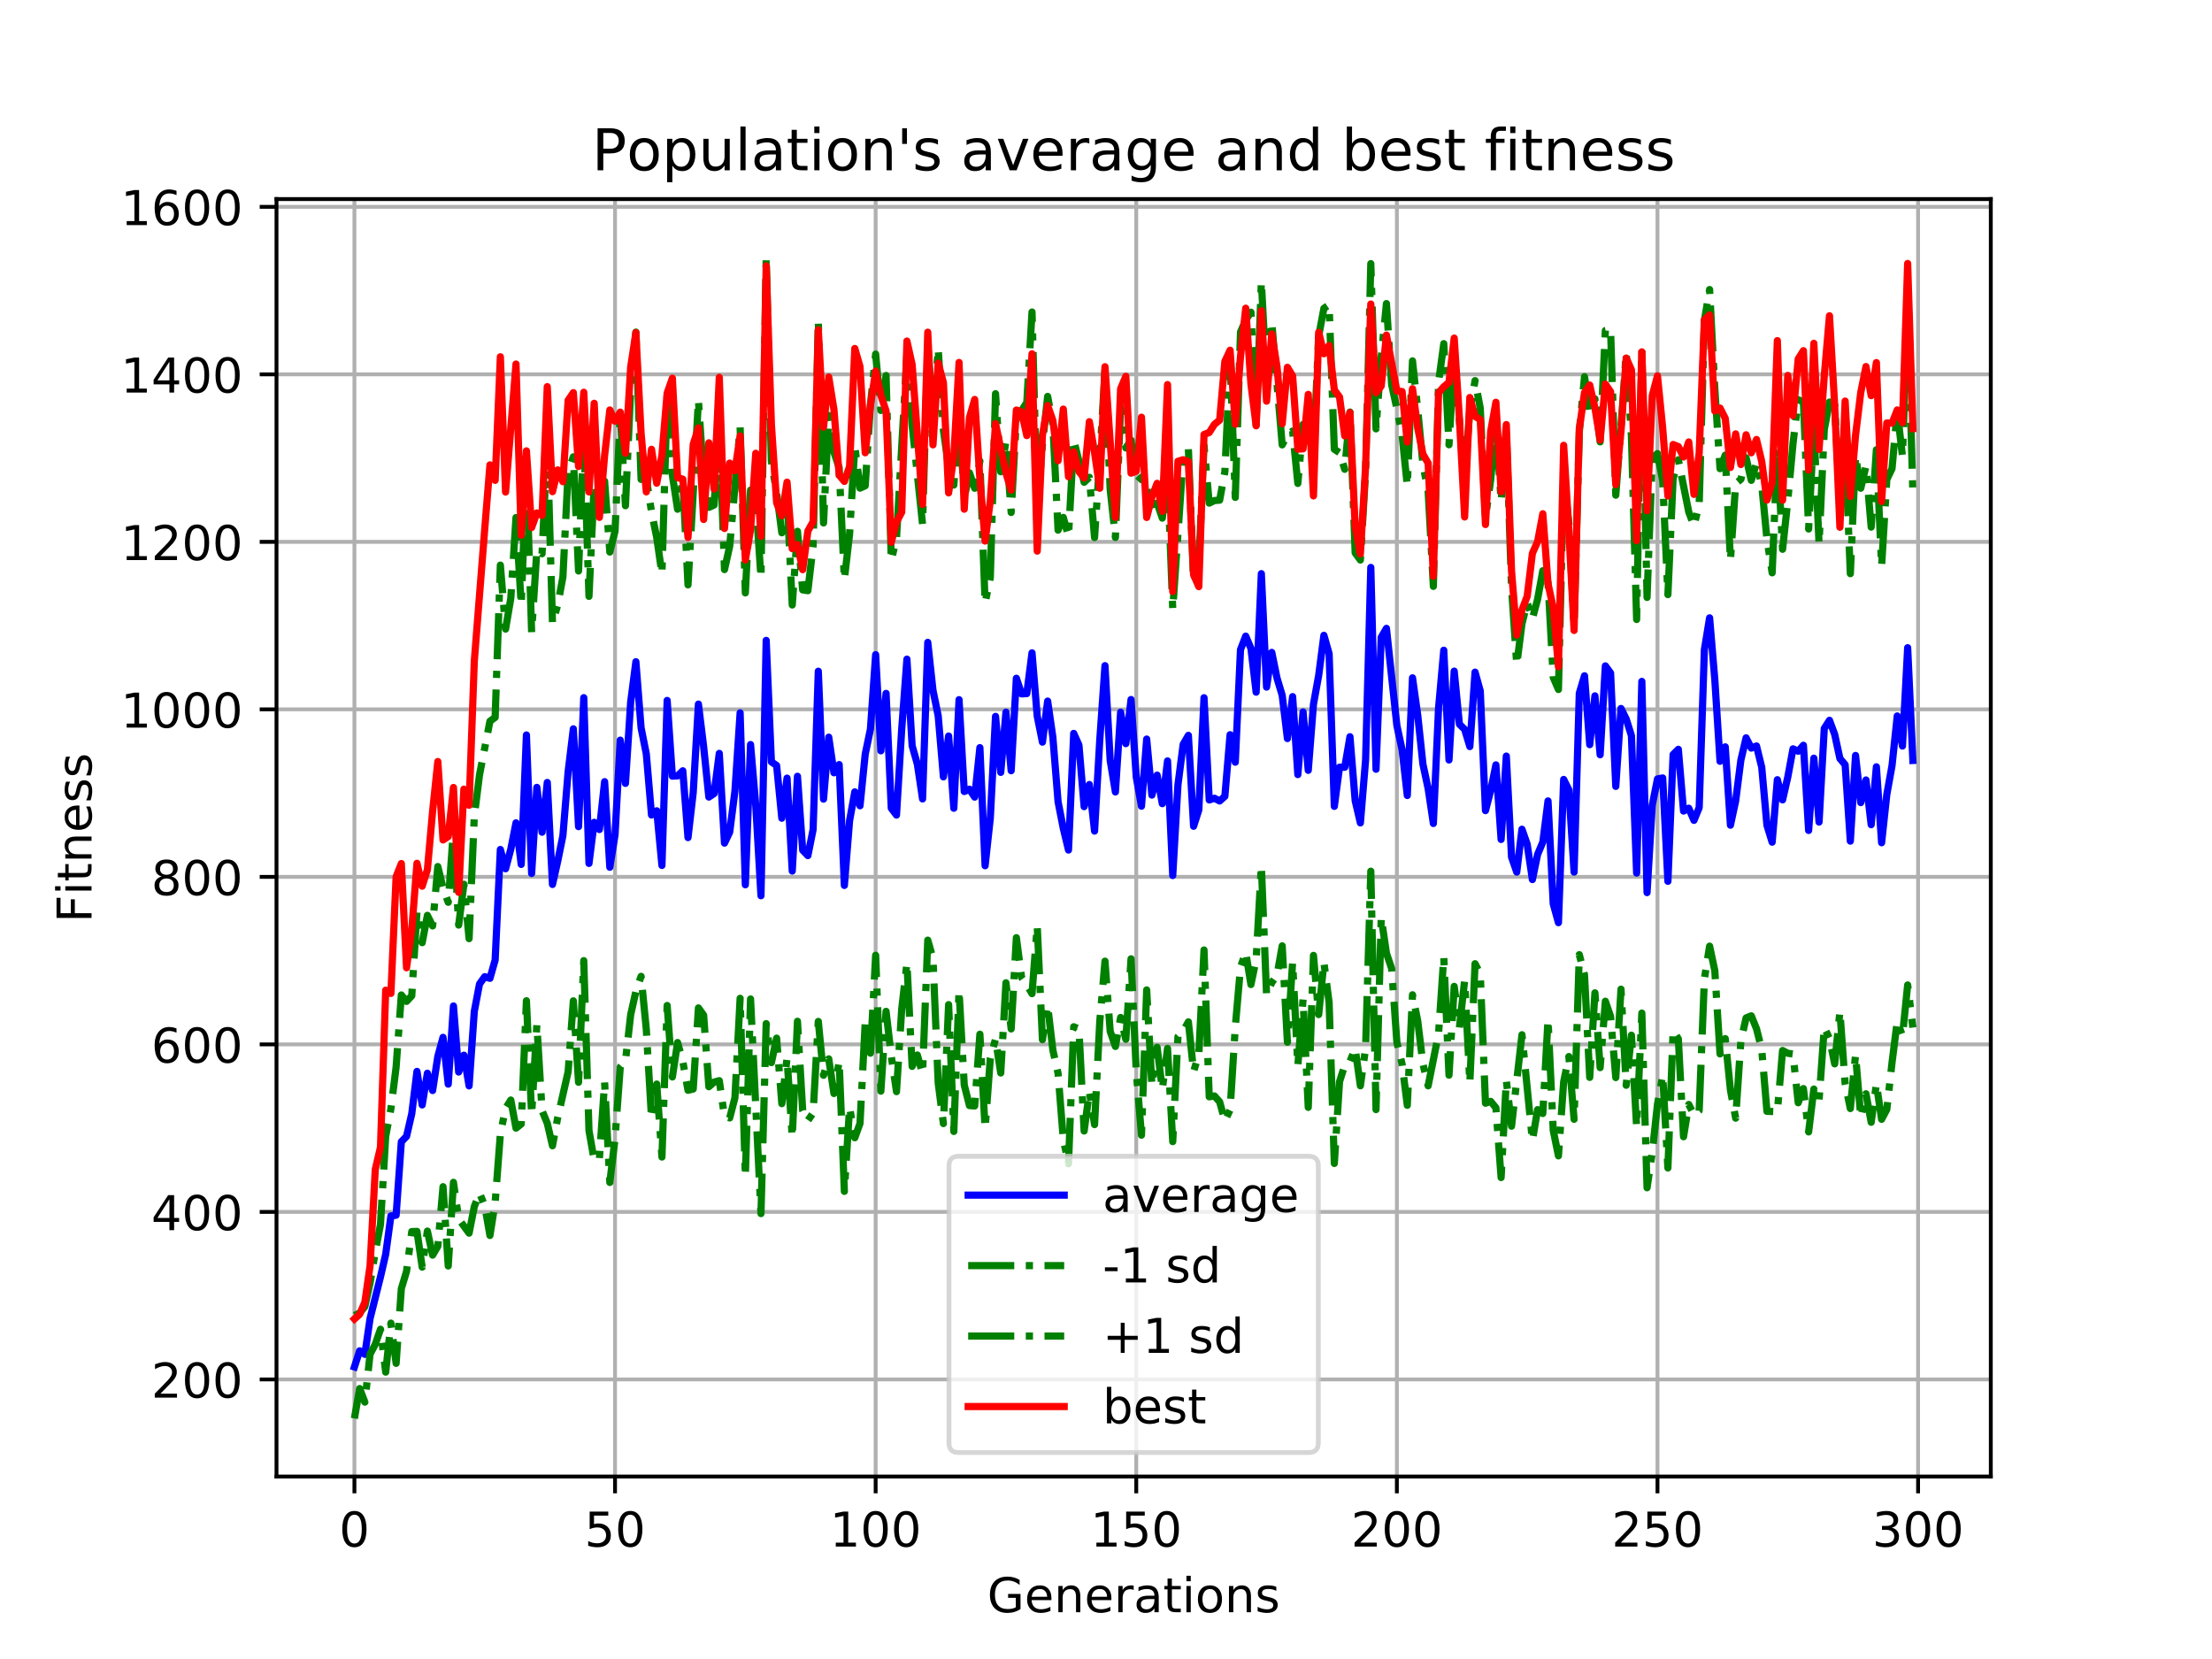 <?xml version="1.0" encoding="utf-8" standalone="no"?>
<!DOCTYPE svg PUBLIC "-//W3C//DTD SVG 1.1//EN"
  "http://www.w3.org/Graphics/SVG/1.1/DTD/svg11.dtd">
<!-- Created with matplotlib (https://matplotlib.org/) -->
<svg height="345.6pt" version="1.1" viewBox="0 0 460.8 345.6" width="460.8pt" xmlns="http://www.w3.org/2000/svg" xmlns:xlink="http://www.w3.org/1999/xlink">
 <defs>
  <style type="text/css">
*{stroke-linecap:butt;stroke-linejoin:round;}
  </style>
 </defs>
 <g id="figure_1">
  <g id="patch_1">
   <path d="M 0 345.6 
L 460.8 345.6 
L 460.8 0 
L 0 0 
z
" style="fill:#ffffff;"/>
  </g>
  <g id="axes_1">
   <g id="patch_2">
    <path d="M 57.6 307.584 
L 414.72 307.584 
L 414.72 41.472 
L 57.6 41.472 
z
" style="fill:#ffffff;"/>
   </g>
   <g id="matplotlib.axis_1">
    <g id="xtick_1">
     <g id="line2d_1">
      <path clip-path="url(#p99a47f95b0)" d="M 73.833 307.584 
L 73.833 41.472 
" style="fill:none;stroke:#b0b0b0;stroke-linecap:square;stroke-width:0.8;"/>
     </g>
     <g id="line2d_2">
      <defs>
       <path d="M 0 0 
L 0 3.5 
" id="m9022fe2668" style="stroke:#000000;stroke-width:0.8;"/>
      </defs>
      <g>
       <use style="stroke:#000000;stroke-width:0.8;" x="73.833" xlink:href="#m9022fe2668" y="307.584"/>
      </g>
     </g>
     <g id="text_1">
      <!-- 0 -->
      <defs>
       <path d="M 31.781 66.406 
Q 24.172 66.406 20.328 58.906 
Q 16.5 51.422 16.5 36.375 
Q 16.5 21.391 20.328 13.891 
Q 24.172 6.391 31.781 6.391 
Q 39.453 6.391 43.281 13.891 
Q 47.125 21.391 47.125 36.375 
Q 47.125 51.422 43.281 58.906 
Q 39.453 66.406 31.781 66.406 
z
M 31.781 74.219 
Q 44.047 74.219 50.516 64.516 
Q 56.984 54.828 56.984 36.375 
Q 56.984 17.969 50.516 8.266 
Q 44.047 -1.422 31.781 -1.422 
Q 19.531 -1.422 13.062 8.266 
Q 6.594 17.969 6.594 36.375 
Q 6.594 54.828 13.062 64.516 
Q 19.531 74.219 31.781 74.219 
z
" id="DejaVuSans-48"/>
      </defs>
      <g transform="translate(70.651 322.182)scale(0.1 -0.1)">
       <use xlink:href="#DejaVuSans-48"/>
      </g>
     </g>
    </g>
    <g id="xtick_2">
     <g id="line2d_3">
      <path clip-path="url(#p99a47f95b0)" d="M 128.123 307.584 
L 128.123 41.472 
" style="fill:none;stroke:#b0b0b0;stroke-linecap:square;stroke-width:0.8;"/>
     </g>
     <g id="line2d_4">
      <g>
       <use style="stroke:#000000;stroke-width:0.8;" x="128.123" xlink:href="#m9022fe2668" y="307.584"/>
      </g>
     </g>
     <g id="text_2">
      <!-- 50 -->
      <defs>
       <path d="M 10.797 72.906 
L 49.516 72.906 
L 49.516 64.594 
L 19.828 64.594 
L 19.828 46.734 
Q 21.969 47.469 24.109 47.828 
Q 26.266 48.188 28.422 48.188 
Q 40.625 48.188 47.75 41.5 
Q 54.891 34.812 54.891 23.391 
Q 54.891 11.625 47.562 5.094 
Q 40.234 -1.422 26.906 -1.422 
Q 22.312 -1.422 17.547 -0.641 
Q 12.797 0.141 7.719 1.703 
L 7.719 11.625 
Q 12.109 9.234 16.797 8.062 
Q 21.484 6.891 26.703 6.891 
Q 35.156 6.891 40.078 11.328 
Q 45.016 15.766 45.016 23.391 
Q 45.016 31 40.078 35.438 
Q 35.156 39.891 26.703 39.891 
Q 22.75 39.891 18.812 39.016 
Q 14.891 38.141 10.797 36.281 
z
" id="DejaVuSans-53"/>
      </defs>
      <g transform="translate(121.76 322.182)scale(0.1 -0.1)">
       <use xlink:href="#DejaVuSans-53"/>
       <use x="63.623" xlink:href="#DejaVuSans-48"/>
      </g>
     </g>
    </g>
    <g id="xtick_3">
     <g id="line2d_5">
      <path clip-path="url(#p99a47f95b0)" d="M 182.413 307.584 
L 182.413 41.472 
" style="fill:none;stroke:#b0b0b0;stroke-linecap:square;stroke-width:0.8;"/>
     </g>
     <g id="line2d_6">
      <g>
       <use style="stroke:#000000;stroke-width:0.8;" x="182.413" xlink:href="#m9022fe2668" y="307.584"/>
      </g>
     </g>
     <g id="text_3">
      <!-- 100 -->
      <defs>
       <path d="M 12.406 8.297 
L 28.516 8.297 
L 28.516 63.922 
L 10.984 60.406 
L 10.984 69.391 
L 28.422 72.906 
L 38.281 72.906 
L 38.281 8.297 
L 54.391 8.297 
L 54.391 0 
L 12.406 0 
z
" id="DejaVuSans-49"/>
      </defs>
      <g transform="translate(172.869 322.182)scale(0.1 -0.1)">
       <use xlink:href="#DejaVuSans-49"/>
       <use x="63.623" xlink:href="#DejaVuSans-48"/>
       <use x="127.246" xlink:href="#DejaVuSans-48"/>
      </g>
     </g>
    </g>
    <g id="xtick_4">
     <g id="line2d_7">
      <path clip-path="url(#p99a47f95b0)" d="M 236.703 307.584 
L 236.703 41.472 
" style="fill:none;stroke:#b0b0b0;stroke-linecap:square;stroke-width:0.8;"/>
     </g>
     <g id="line2d_8">
      <g>
       <use style="stroke:#000000;stroke-width:0.8;" x="236.703" xlink:href="#m9022fe2668" y="307.584"/>
      </g>
     </g>
     <g id="text_4">
      <!-- 150 -->
      <g transform="translate(227.159 322.182)scale(0.1 -0.1)">
       <use xlink:href="#DejaVuSans-49"/>
       <use x="63.623" xlink:href="#DejaVuSans-53"/>
       <use x="127.246" xlink:href="#DejaVuSans-48"/>
      </g>
     </g>
    </g>
    <g id="xtick_5">
     <g id="line2d_9">
      <path clip-path="url(#p99a47f95b0)" d="M 290.993 307.584 
L 290.993 41.472 
" style="fill:none;stroke:#b0b0b0;stroke-linecap:square;stroke-width:0.8;"/>
     </g>
     <g id="line2d_10">
      <g>
       <use style="stroke:#000000;stroke-width:0.8;" x="290.993" xlink:href="#m9022fe2668" y="307.584"/>
      </g>
     </g>
     <g id="text_5">
      <!-- 200 -->
      <defs>
       <path d="M 19.188 8.297 
L 53.609 8.297 
L 53.609 0 
L 7.328 0 
L 7.328 8.297 
Q 12.938 14.109 22.625 23.891 
Q 32.328 33.688 34.812 36.531 
Q 39.547 41.844 41.422 45.531 
Q 43.312 49.219 43.312 52.781 
Q 43.312 58.594 39.234 62.25 
Q 35.156 65.922 28.609 65.922 
Q 23.969 65.922 18.812 64.312 
Q 13.672 62.703 7.812 59.422 
L 7.812 69.391 
Q 13.766 71.781 18.938 73 
Q 24.125 74.219 28.422 74.219 
Q 39.75 74.219 46.484 68.547 
Q 53.219 62.891 53.219 53.422 
Q 53.219 48.922 51.531 44.891 
Q 49.859 40.875 45.406 35.406 
Q 44.188 33.984 37.641 27.219 
Q 31.109 20.453 19.188 8.297 
z
" id="DejaVuSans-50"/>
      </defs>
      <g transform="translate(281.449 322.182)scale(0.1 -0.1)">
       <use xlink:href="#DejaVuSans-50"/>
       <use x="63.623" xlink:href="#DejaVuSans-48"/>
       <use x="127.246" xlink:href="#DejaVuSans-48"/>
      </g>
     </g>
    </g>
    <g id="xtick_6">
     <g id="line2d_11">
      <path clip-path="url(#p99a47f95b0)" d="M 345.283 307.584 
L 345.283 41.472 
" style="fill:none;stroke:#b0b0b0;stroke-linecap:square;stroke-width:0.8;"/>
     </g>
     <g id="line2d_12">
      <g>
       <use style="stroke:#000000;stroke-width:0.8;" x="345.283" xlink:href="#m9022fe2668" y="307.584"/>
      </g>
     </g>
     <g id="text_6">
      <!-- 250 -->
      <g transform="translate(335.739 322.182)scale(0.1 -0.1)">
       <use xlink:href="#DejaVuSans-50"/>
       <use x="63.623" xlink:href="#DejaVuSans-53"/>
       <use x="127.246" xlink:href="#DejaVuSans-48"/>
      </g>
     </g>
    </g>
    <g id="xtick_7">
     <g id="line2d_13">
      <path clip-path="url(#p99a47f95b0)" d="M 399.573 307.584 
L 399.573 41.472 
" style="fill:none;stroke:#b0b0b0;stroke-linecap:square;stroke-width:0.8;"/>
     </g>
     <g id="line2d_14">
      <g>
       <use style="stroke:#000000;stroke-width:0.8;" x="399.573" xlink:href="#m9022fe2668" y="307.584"/>
      </g>
     </g>
     <g id="text_7">
      <!-- 300 -->
      <defs>
       <path d="M 40.578 39.312 
Q 47.656 37.797 51.625 33 
Q 55.609 28.219 55.609 21.188 
Q 55.609 10.406 48.188 4.484 
Q 40.766 -1.422 27.094 -1.422 
Q 22.516 -1.422 17.656 -0.516 
Q 12.797 0.391 7.625 2.203 
L 7.625 11.719 
Q 11.719 9.328 16.594 8.109 
Q 21.484 6.891 26.812 6.891 
Q 36.078 6.891 40.938 10.547 
Q 45.797 14.203 45.797 21.188 
Q 45.797 27.641 41.281 31.266 
Q 36.766 34.906 28.719 34.906 
L 20.219 34.906 
L 20.219 43.016 
L 29.109 43.016 
Q 36.375 43.016 40.234 45.922 
Q 44.094 48.828 44.094 54.297 
Q 44.094 59.906 40.109 62.906 
Q 36.141 65.922 28.719 65.922 
Q 24.656 65.922 20.016 65.031 
Q 15.375 64.156 9.812 62.312 
L 9.812 71.094 
Q 15.438 72.656 20.344 73.438 
Q 25.25 74.219 29.594 74.219 
Q 40.828 74.219 47.359 69.109 
Q 53.906 64.016 53.906 55.328 
Q 53.906 49.266 50.438 45.094 
Q 46.969 40.922 40.578 39.312 
z
" id="DejaVuSans-51"/>
      </defs>
      <g transform="translate(390.029 322.182)scale(0.1 -0.1)">
       <use xlink:href="#DejaVuSans-51"/>
       <use x="63.623" xlink:href="#DejaVuSans-48"/>
       <use x="127.246" xlink:href="#DejaVuSans-48"/>
      </g>
     </g>
    </g>
    <g id="text_8">
     <!-- Generations -->
     <defs>
      <path d="M 59.516 10.406 
L 59.516 29.984 
L 43.406 29.984 
L 43.406 38.094 
L 69.281 38.094 
L 69.281 6.781 
Q 63.578 2.734 56.688 0.656 
Q 49.812 -1.422 42 -1.422 
Q 24.906 -1.422 15.25 8.562 
Q 5.609 18.562 5.609 36.375 
Q 5.609 54.25 15.25 64.234 
Q 24.906 74.219 42 74.219 
Q 49.125 74.219 55.547 72.453 
Q 61.969 70.703 67.391 67.281 
L 67.391 56.781 
Q 61.922 61.422 55.766 63.766 
Q 49.609 66.109 42.828 66.109 
Q 29.438 66.109 22.719 58.641 
Q 16.016 51.172 16.016 36.375 
Q 16.016 21.625 22.719 14.156 
Q 29.438 6.688 42.828 6.688 
Q 48.047 6.688 52.141 7.594 
Q 56.25 8.5 59.516 10.406 
z
" id="DejaVuSans-71"/>
      <path d="M 56.203 29.594 
L 56.203 25.203 
L 14.891 25.203 
Q 15.484 15.922 20.484 11.062 
Q 25.484 6.203 34.422 6.203 
Q 39.594 6.203 44.453 7.469 
Q 49.312 8.734 54.109 11.281 
L 54.109 2.781 
Q 49.266 0.734 44.188 -0.344 
Q 39.109 -1.422 33.891 -1.422 
Q 20.797 -1.422 13.156 6.188 
Q 5.516 13.812 5.516 26.812 
Q 5.516 40.234 12.766 48.109 
Q 20.016 56 32.328 56 
Q 43.359 56 49.781 48.891 
Q 56.203 41.797 56.203 29.594 
z
M 47.219 32.234 
Q 47.125 39.594 43.094 43.984 
Q 39.062 48.391 32.422 48.391 
Q 24.906 48.391 20.391 44.141 
Q 15.875 39.891 15.188 32.172 
z
" id="DejaVuSans-101"/>
      <path d="M 54.891 33.016 
L 54.891 0 
L 45.906 0 
L 45.906 32.719 
Q 45.906 40.484 42.875 44.328 
Q 39.844 48.188 33.797 48.188 
Q 26.516 48.188 22.312 43.547 
Q 18.109 38.922 18.109 30.906 
L 18.109 0 
L 9.078 0 
L 9.078 54.688 
L 18.109 54.688 
L 18.109 46.188 
Q 21.344 51.125 25.703 53.562 
Q 30.078 56 35.797 56 
Q 45.219 56 50.047 50.172 
Q 54.891 44.344 54.891 33.016 
z
" id="DejaVuSans-110"/>
      <path d="M 41.109 46.297 
Q 39.594 47.172 37.812 47.578 
Q 36.031 48 33.891 48 
Q 26.266 48 22.188 43.047 
Q 18.109 38.094 18.109 28.812 
L 18.109 0 
L 9.078 0 
L 9.078 54.688 
L 18.109 54.688 
L 18.109 46.188 
Q 20.953 51.172 25.484 53.578 
Q 30.031 56 36.531 56 
Q 37.453 56 38.578 55.875 
Q 39.703 55.766 41.062 55.516 
z
" id="DejaVuSans-114"/>
      <path d="M 34.281 27.484 
Q 23.391 27.484 19.188 25 
Q 14.984 22.516 14.984 16.5 
Q 14.984 11.719 18.141 8.906 
Q 21.297 6.109 26.703 6.109 
Q 34.188 6.109 38.703 11.406 
Q 43.219 16.703 43.219 25.484 
L 43.219 27.484 
z
M 52.203 31.203 
L 52.203 0 
L 43.219 0 
L 43.219 8.297 
Q 40.141 3.328 35.547 0.953 
Q 30.953 -1.422 24.312 -1.422 
Q 15.922 -1.422 10.953 3.297 
Q 6 8.016 6 15.922 
Q 6 25.141 12.172 29.828 
Q 18.359 34.516 30.609 34.516 
L 43.219 34.516 
L 43.219 35.406 
Q 43.219 41.609 39.141 45 
Q 35.062 48.391 27.688 48.391 
Q 23 48.391 18.547 47.266 
Q 14.109 46.141 10.016 43.891 
L 10.016 52.203 
Q 14.938 54.109 19.578 55.047 
Q 24.219 56 28.609 56 
Q 40.484 56 46.344 49.844 
Q 52.203 43.703 52.203 31.203 
z
" id="DejaVuSans-97"/>
      <path d="M 18.312 70.219 
L 18.312 54.688 
L 36.812 54.688 
L 36.812 47.703 
L 18.312 47.703 
L 18.312 18.016 
Q 18.312 11.328 20.141 9.422 
Q 21.969 7.516 27.594 7.516 
L 36.812 7.516 
L 36.812 0 
L 27.594 0 
Q 17.188 0 13.234 3.875 
Q 9.281 7.766 9.281 18.016 
L 9.281 47.703 
L 2.688 47.703 
L 2.688 54.688 
L 9.281 54.688 
L 9.281 70.219 
z
" id="DejaVuSans-116"/>
      <path d="M 9.422 54.688 
L 18.406 54.688 
L 18.406 0 
L 9.422 0 
z
M 9.422 75.984 
L 18.406 75.984 
L 18.406 64.594 
L 9.422 64.594 
z
" id="DejaVuSans-105"/>
      <path d="M 30.609 48.391 
Q 23.391 48.391 19.188 42.75 
Q 14.984 37.109 14.984 27.297 
Q 14.984 17.484 19.156 11.844 
Q 23.344 6.203 30.609 6.203 
Q 37.797 6.203 41.984 11.859 
Q 46.188 17.531 46.188 27.297 
Q 46.188 37.016 41.984 42.703 
Q 37.797 48.391 30.609 48.391 
z
M 30.609 56 
Q 42.328 56 49.016 48.375 
Q 55.719 40.766 55.719 27.297 
Q 55.719 13.875 49.016 6.219 
Q 42.328 -1.422 30.609 -1.422 
Q 18.844 -1.422 12.172 6.219 
Q 5.516 13.875 5.516 27.297 
Q 5.516 40.766 12.172 48.375 
Q 18.844 56 30.609 56 
z
" id="DejaVuSans-111"/>
      <path d="M 44.281 53.078 
L 44.281 44.578 
Q 40.484 46.531 36.375 47.5 
Q 32.281 48.484 27.875 48.484 
Q 21.188 48.484 17.844 46.438 
Q 14.5 44.391 14.5 40.281 
Q 14.5 37.156 16.891 35.375 
Q 19.281 33.594 26.516 31.984 
L 29.594 31.297 
Q 39.156 29.25 43.188 25.516 
Q 47.219 21.781 47.219 15.094 
Q 47.219 7.469 41.188 3.016 
Q 35.156 -1.422 24.609 -1.422 
Q 20.219 -1.422 15.453 -0.562 
Q 10.688 0.297 5.422 2 
L 5.422 11.281 
Q 10.406 8.688 15.234 7.391 
Q 20.062 6.109 24.812 6.109 
Q 31.156 6.109 34.562 8.281 
Q 37.984 10.453 37.984 14.406 
Q 37.984 18.062 35.516 20.016 
Q 33.062 21.969 24.703 23.781 
L 21.578 24.516 
Q 13.234 26.266 9.516 29.906 
Q 5.812 33.547 5.812 39.891 
Q 5.812 47.609 11.281 51.797 
Q 16.75 56 26.812 56 
Q 31.781 56 36.172 55.266 
Q 40.578 54.547 44.281 53.078 
z
" id="DejaVuSans-115"/>
     </defs>
     <g transform="translate(205.662 335.861)scale(0.1 -0.1)">
      <use xlink:href="#DejaVuSans-71"/>
      <use x="77.49" xlink:href="#DejaVuSans-101"/>
      <use x="139.014" xlink:href="#DejaVuSans-110"/>
      <use x="202.393" xlink:href="#DejaVuSans-101"/>
      <use x="263.916" xlink:href="#DejaVuSans-114"/>
      <use x="305.029" xlink:href="#DejaVuSans-97"/>
      <use x="366.309" xlink:href="#DejaVuSans-116"/>
      <use x="405.518" xlink:href="#DejaVuSans-105"/>
      <use x="433.301" xlink:href="#DejaVuSans-111"/>
      <use x="494.482" xlink:href="#DejaVuSans-110"/>
      <use x="557.861" xlink:href="#DejaVuSans-115"/>
     </g>
    </g>
   </g>
   <g id="matplotlib.axis_2">
    <g id="ytick_1">
     <g id="line2d_15">
      <path clip-path="url(#p99a47f95b0)" d="M 57.6 287.356 
L 414.72 287.356 
" style="fill:none;stroke:#b0b0b0;stroke-linecap:square;stroke-width:0.8;"/>
     </g>
     <g id="line2d_16">
      <defs>
       <path d="M 0 0 
L -3.5 0 
" id="m9e0f529a76" style="stroke:#000000;stroke-width:0.8;"/>
      </defs>
      <g>
       <use style="stroke:#000000;stroke-width:0.8;" x="57.6" xlink:href="#m9e0f529a76" y="287.356"/>
      </g>
     </g>
     <g id="text_9">
      <!-- 200 -->
      <g transform="translate(31.512 291.155)scale(0.1 -0.1)">
       <use xlink:href="#DejaVuSans-50"/>
       <use x="63.623" xlink:href="#DejaVuSans-48"/>
       <use x="127.246" xlink:href="#DejaVuSans-48"/>
      </g>
     </g>
    </g>
    <g id="ytick_2">
     <g id="line2d_17">
      <path clip-path="url(#p99a47f95b0)" d="M 57.6 252.46 
L 414.72 252.46 
" style="fill:none;stroke:#b0b0b0;stroke-linecap:square;stroke-width:0.8;"/>
     </g>
     <g id="line2d_18">
      <g>
       <use style="stroke:#000000;stroke-width:0.8;" x="57.6" xlink:href="#m9e0f529a76" y="252.46"/>
      </g>
     </g>
     <g id="text_10">
      <!-- 400 -->
      <defs>
       <path d="M 37.797 64.312 
L 12.891 25.391 
L 37.797 25.391 
z
M 35.203 72.906 
L 47.609 72.906 
L 47.609 25.391 
L 58.016 25.391 
L 58.016 17.188 
L 47.609 17.188 
L 47.609 0 
L 37.797 0 
L 37.797 17.188 
L 4.891 17.188 
L 4.891 26.703 
z
" id="DejaVuSans-52"/>
      </defs>
      <g transform="translate(31.512 256.26)scale(0.1 -0.1)">
       <use xlink:href="#DejaVuSans-52"/>
       <use x="63.623" xlink:href="#DejaVuSans-48"/>
       <use x="127.246" xlink:href="#DejaVuSans-48"/>
      </g>
     </g>
    </g>
    <g id="ytick_3">
     <g id="line2d_19">
      <path clip-path="url(#p99a47f95b0)" d="M 57.6 217.565 
L 414.72 217.565 
" style="fill:none;stroke:#b0b0b0;stroke-linecap:square;stroke-width:0.8;"/>
     </g>
     <g id="line2d_20">
      <g>
       <use style="stroke:#000000;stroke-width:0.8;" x="57.6" xlink:href="#m9e0f529a76" y="217.565"/>
      </g>
     </g>
     <g id="text_11">
      <!-- 600 -->
      <defs>
       <path d="M 33.016 40.375 
Q 26.375 40.375 22.484 35.828 
Q 18.609 31.297 18.609 23.391 
Q 18.609 15.531 22.484 10.953 
Q 26.375 6.391 33.016 6.391 
Q 39.656 6.391 43.531 10.953 
Q 47.406 15.531 47.406 23.391 
Q 47.406 31.297 43.531 35.828 
Q 39.656 40.375 33.016 40.375 
z
M 52.594 71.297 
L 52.594 62.312 
Q 48.875 64.062 45.094 64.984 
Q 41.312 65.922 37.594 65.922 
Q 27.828 65.922 22.672 59.328 
Q 17.531 52.734 16.797 39.406 
Q 19.672 43.656 24.016 45.922 
Q 28.375 48.188 33.594 48.188 
Q 44.578 48.188 50.953 41.516 
Q 57.328 34.859 57.328 23.391 
Q 57.328 12.156 50.688 5.359 
Q 44.047 -1.422 33.016 -1.422 
Q 20.359 -1.422 13.672 8.266 
Q 6.984 17.969 6.984 36.375 
Q 6.984 53.656 15.188 63.938 
Q 23.391 74.219 37.203 74.219 
Q 40.922 74.219 44.703 73.484 
Q 48.484 72.75 52.594 71.297 
z
" id="DejaVuSans-54"/>
      </defs>
      <g transform="translate(31.512 221.364)scale(0.1 -0.1)">
       <use xlink:href="#DejaVuSans-54"/>
       <use x="63.623" xlink:href="#DejaVuSans-48"/>
       <use x="127.246" xlink:href="#DejaVuSans-48"/>
      </g>
     </g>
    </g>
    <g id="ytick_4">
     <g id="line2d_21">
      <path clip-path="url(#p99a47f95b0)" d="M 57.6 182.669 
L 414.72 182.669 
" style="fill:none;stroke:#b0b0b0;stroke-linecap:square;stroke-width:0.8;"/>
     </g>
     <g id="line2d_22">
      <g>
       <use style="stroke:#000000;stroke-width:0.8;" x="57.6" xlink:href="#m9e0f529a76" y="182.669"/>
      </g>
     </g>
     <g id="text_12">
      <!-- 800 -->
      <defs>
       <path d="M 31.781 34.625 
Q 24.75 34.625 20.719 30.859 
Q 16.703 27.094 16.703 20.516 
Q 16.703 13.922 20.719 10.156 
Q 24.75 6.391 31.781 6.391 
Q 38.812 6.391 42.859 10.172 
Q 46.922 13.969 46.922 20.516 
Q 46.922 27.094 42.891 30.859 
Q 38.875 34.625 31.781 34.625 
z
M 21.922 38.812 
Q 15.578 40.375 12.031 44.719 
Q 8.5 49.078 8.5 55.328 
Q 8.5 64.062 14.719 69.141 
Q 20.953 74.219 31.781 74.219 
Q 42.672 74.219 48.875 69.141 
Q 55.078 64.062 55.078 55.328 
Q 55.078 49.078 51.531 44.719 
Q 48 40.375 41.703 38.812 
Q 48.828 37.156 52.797 32.312 
Q 56.781 27.484 56.781 20.516 
Q 56.781 9.906 50.312 4.234 
Q 43.844 -1.422 31.781 -1.422 
Q 19.734 -1.422 13.25 4.234 
Q 6.781 9.906 6.781 20.516 
Q 6.781 27.484 10.781 32.312 
Q 14.797 37.156 21.922 38.812 
z
M 18.312 54.391 
Q 18.312 48.734 21.844 45.562 
Q 25.391 42.391 31.781 42.391 
Q 38.141 42.391 41.719 45.562 
Q 45.312 48.734 45.312 54.391 
Q 45.312 60.062 41.719 63.234 
Q 38.141 66.406 31.781 66.406 
Q 25.391 66.406 21.844 63.234 
Q 18.312 60.062 18.312 54.391 
z
" id="DejaVuSans-56"/>
      </defs>
      <g transform="translate(31.512 186.468)scale(0.1 -0.1)">
       <use xlink:href="#DejaVuSans-56"/>
       <use x="63.623" xlink:href="#DejaVuSans-48"/>
       <use x="127.246" xlink:href="#DejaVuSans-48"/>
      </g>
     </g>
    </g>
    <g id="ytick_5">
     <g id="line2d_23">
      <path clip-path="url(#p99a47f95b0)" d="M 57.6 147.773 
L 414.72 147.773 
" style="fill:none;stroke:#b0b0b0;stroke-linecap:square;stroke-width:0.8;"/>
     </g>
     <g id="line2d_24">
      <g>
       <use style="stroke:#000000;stroke-width:0.8;" x="57.6" xlink:href="#m9e0f529a76" y="147.773"/>
      </g>
     </g>
     <g id="text_13">
      <!-- 1000 -->
      <g transform="translate(25.15 151.572)scale(0.1 -0.1)">
       <use xlink:href="#DejaVuSans-49"/>
       <use x="63.623" xlink:href="#DejaVuSans-48"/>
       <use x="127.246" xlink:href="#DejaVuSans-48"/>
       <use x="190.869" xlink:href="#DejaVuSans-48"/>
      </g>
     </g>
    </g>
    <g id="ytick_6">
     <g id="line2d_25">
      <path clip-path="url(#p99a47f95b0)" d="M 57.6 112.877 
L 414.72 112.877 
" style="fill:none;stroke:#b0b0b0;stroke-linecap:square;stroke-width:0.8;"/>
     </g>
     <g id="line2d_26">
      <g>
       <use style="stroke:#000000;stroke-width:0.8;" x="57.6" xlink:href="#m9e0f529a76" y="112.877"/>
      </g>
     </g>
     <g id="text_14">
      <!-- 1200 -->
      <g transform="translate(25.15 116.676)scale(0.1 -0.1)">
       <use xlink:href="#DejaVuSans-49"/>
       <use x="63.623" xlink:href="#DejaVuSans-50"/>
       <use x="127.246" xlink:href="#DejaVuSans-48"/>
       <use x="190.869" xlink:href="#DejaVuSans-48"/>
      </g>
     </g>
    </g>
    <g id="ytick_7">
     <g id="line2d_27">
      <path clip-path="url(#p99a47f95b0)" d="M 57.6 77.981 
L 414.72 77.981 
" style="fill:none;stroke:#b0b0b0;stroke-linecap:square;stroke-width:0.8;"/>
     </g>
     <g id="line2d_28">
      <g>
       <use style="stroke:#000000;stroke-width:0.8;" x="57.6" xlink:href="#m9e0f529a76" y="77.981"/>
      </g>
     </g>
     <g id="text_15">
      <!-- 1400 -->
      <g transform="translate(25.15 81.781)scale(0.1 -0.1)">
       <use xlink:href="#DejaVuSans-49"/>
       <use x="63.623" xlink:href="#DejaVuSans-52"/>
       <use x="127.246" xlink:href="#DejaVuSans-48"/>
       <use x="190.869" xlink:href="#DejaVuSans-48"/>
      </g>
     </g>
    </g>
    <g id="ytick_8">
     <g id="line2d_29">
      <path clip-path="url(#p99a47f95b0)" d="M 57.6 43.086 
L 414.72 43.086 
" style="fill:none;stroke:#b0b0b0;stroke-linecap:square;stroke-width:0.8;"/>
     </g>
     <g id="line2d_30">
      <g>
       <use style="stroke:#000000;stroke-width:0.8;" x="57.6" xlink:href="#m9e0f529a76" y="43.086"/>
      </g>
     </g>
     <g id="text_16">
      <!-- 1600 -->
      <g transform="translate(25.15 46.885)scale(0.1 -0.1)">
       <use xlink:href="#DejaVuSans-49"/>
       <use x="63.623" xlink:href="#DejaVuSans-54"/>
       <use x="127.246" xlink:href="#DejaVuSans-48"/>
       <use x="190.869" xlink:href="#DejaVuSans-48"/>
      </g>
     </g>
    </g>
    <g id="text_17">
     <!-- Fitness -->
     <defs>
      <path d="M 9.812 72.906 
L 51.703 72.906 
L 51.703 64.594 
L 19.672 64.594 
L 19.672 43.109 
L 48.578 43.109 
L 48.578 34.812 
L 19.672 34.812 
L 19.672 0 
L 9.812 0 
z
" id="DejaVuSans-70"/>
     </defs>
     <g transform="translate(19.07 192.202)rotate(-90)scale(0.1 -0.1)">
      <use xlink:href="#DejaVuSans-70"/>
      <use x="57.41" xlink:href="#DejaVuSans-105"/>
      <use x="85.193" xlink:href="#DejaVuSans-116"/>
      <use x="124.402" xlink:href="#DejaVuSans-110"/>
      <use x="187.781" xlink:href="#DejaVuSans-101"/>
      <use x="249.305" xlink:href="#DejaVuSans-115"/>
      <use x="301.404" xlink:href="#DejaVuSans-115"/>
     </g>
    </g>
   </g>
   <g id="line2d_31">
    <path clip-path="url(#p99a47f95b0)" d="M 73.833 284.757 
L 74.919 281.4 
L 76.004 282.132 
L 77.09 274.682 
L 79.262 265.995 
L 80.348 261.28 
L 81.433 253.302 
L 82.519 253.15 
L 83.605 237.856 
L 84.691 236.724 
L 85.777 232.002 
L 86.862 223.193 
L 87.948 230.171 
L 89.034 223.571 
L 90.12 227.177 
L 91.206 220.068 
L 92.291 216.1 
L 93.377 225.844 
L 94.463 209.564 
L 95.549 223.323 
L 96.635 219.816 
L 97.72 226.212 
L 98.806 210.689 
L 99.892 204.981 
L 100.978 203.466 
L 102.064 203.805 
L 103.149 199.983 
L 104.235 176.962 
L 105.321 180.978 
L 106.407 176.908 
L 107.493 171.413 
L 108.578 180.069 
L 109.664 153.107 
L 110.75 181.959 
L 111.836 164.026 
L 112.922 173.366 
L 114.007 163.001 
L 115.093 184.249 
L 116.179 179.432 
L 117.265 174.059 
L 118.351 160.749 
L 119.436 151.829 
L 120.522 172.204 
L 121.608 145.339 
L 122.694 179.867 
L 123.78 171.307 
L 124.865 172.805 
L 125.951 162.838 
L 127.037 180.666 
L 128.123 173.904 
L 129.209 154.19 
L 130.294 163.194 
L 131.38 146.256 
L 132.466 137.847 
L 133.552 151.629 
L 134.638 157.064 
L 135.723 169.783 
L 136.809 168.906 
L 137.895 180.292 
L 138.981 145.915 
L 140.067 161.683 
L 141.152 161.63 
L 142.238 160.572 
L 143.324 174.484 
L 144.41 165.092 
L 145.496 146.676 
L 146.581 155.539 
L 147.667 166.04 
L 148.753 165.315 
L 149.839 156.946 
L 150.925 175.634 
L 152.01 173.334 
L 153.096 164.841 
L 154.182 148.494 
L 155.268 184.316 
L 156.354 155.104 
L 157.439 167.781 
L 158.525 186.6 
L 159.611 133.405 
L 160.697 158.708 
L 161.783 159.467 
L 162.868 170.45 
L 163.954 162.099 
L 165.04 181.461 
L 166.126 161.715 
L 167.212 177.099 
L 168.297 178.242 
L 169.383 172.8 
L 170.469 139.828 
L 171.555 166.472 
L 172.641 153.567 
L 173.726 160.981 
L 174.812 159.274 
L 175.898 184.45 
L 176.984 170.958 
L 178.07 164.962 
L 179.155 167.857 
L 180.241 157.11 
L 181.327 151.883 
L 182.413 136.383 
L 183.499 156.408 
L 184.584 144.451 
L 185.67 168.366 
L 186.756 169.795 
L 187.842 151.898 
L 188.928 137.314 
L 190.013 155.347 
L 191.099 159.169 
L 192.185 166.433 
L 193.271 133.818 
L 194.357 143.811 
L 195.442 149.119 
L 196.528 161.836 
L 197.614 153.325 
L 198.7 168.373 
L 199.786 145.76 
L 200.871 164.885 
L 201.957 164.406 
L 203.043 166.053 
L 204.129 155.747 
L 205.215 180.348 
L 206.3 170.401 
L 207.386 149.237 
L 208.472 160.899 
L 209.558 148.357 
L 210.644 160.553 
L 211.729 141.292 
L 212.815 144.547 
L 213.901 144.487 
L 214.987 135.998 
L 216.073 149.189 
L 217.158 154.599 
L 218.244 146.051 
L 219.33 153.577 
L 220.416 167.025 
L 221.502 172.567 
L 222.587 177.075 
L 223.673 152.78 
L 224.759 155.213 
L 225.845 168.039 
L 226.931 163.432 
L 228.016 173.129 
L 229.102 154.161 
L 230.188 138.669 
L 231.274 158.42 
L 232.36 164.979 
L 233.445 148.367 
L 234.531 154.915 
L 235.617 145.723 
L 236.703 161.877 
L 237.789 167.946 
L 238.875 153.963 
L 239.96 165.632 
L 241.046 161.477 
L 242.132 167.417 
L 243.218 158.512 
L 244.304 182.385 
L 245.389 163.493 
L 246.475 155.058 
L 247.561 153.189 
L 248.647 172.124 
L 249.733 168.731 
L 250.818 145.35 
L 251.904 166.645 
L 252.99 166.291 
L 254.076 166.861 
L 255.162 165.887 
L 256.247 153.051 
L 257.333 158.78 
L 258.419 135.33 
L 259.505 132.518 
L 260.591 135.067 
L 261.676 144.191 
L 262.762 119.503 
L 263.848 143.132 
L 264.934 135.907 
L 266.02 141.242 
L 267.105 144.859 
L 268.191 153.852 
L 269.277 145.122 
L 270.363 161.359 
L 271.449 148.315 
L 272.534 160.478 
L 273.62 146.713 
L 274.706 140.685 
L 275.792 132.349 
L 276.878 136.182 
L 277.963 167.98 
L 279.049 159.821 
L 280.135 159.832 
L 281.221 153.472 
L 282.307 166.801 
L 283.392 171.426 
L 284.478 158.326 
L 285.564 118.206 
L 286.65 160.246 
L 287.736 132.764 
L 288.821 130.899 
L 290.993 151.125 
L 292.079 156.171 
L 293.165 165.714 
L 294.25 141.206 
L 295.336 148.966 
L 296.422 159.197 
L 297.508 164.278 
L 298.594 171.547 
L 299.679 147.472 
L 300.765 135.455 
L 301.851 158.317 
L 302.937 139.81 
L 304.023 150.871 
L 305.108 151.931 
L 306.194 155.521 
L 307.28 140.023 
L 308.366 143.948 
L 309.452 168.864 
L 310.537 164.688 
L 311.623 159.337 
L 312.709 174.874 
L 313.795 157.508 
L 314.881 178.541 
L 315.966 181.674 
L 317.052 172.747 
L 318.138 175.865 
L 319.224 183.23 
L 320.31 177.993 
L 321.395 175.425 
L 322.481 166.849 
L 323.567 188.298 
L 324.653 192.211 
L 325.739 162.373 
L 326.824 164.553 
L 327.91 181.675 
L 328.996 144.415 
L 330.082 140.779 
L 331.168 155.125 
L 332.253 144.96 
L 333.339 157.227 
L 334.425 138.715 
L 335.511 140.2 
L 336.597 163.818 
L 337.682 147.591 
L 338.768 149.783 
L 339.854 153.24 
L 340.94 181.879 
L 342.026 141.95 
L 343.111 185.944 
L 344.197 167.719 
L 345.283 162.266 
L 346.369 162.064 
L 347.455 183.592 
L 348.54 157.188 
L 349.626 156.097 
L 350.712 168.955 
L 351.798 168.369 
L 352.884 170.891 
L 353.969 168.246 
L 355.055 135.339 
L 356.141 128.709 
L 357.227 141.587 
L 358.313 158.589 
L 359.398 155.585 
L 360.484 171.9 
L 361.57 166.849 
L 362.656 158.342 
L 363.742 153.704 
L 364.827 155.843 
L 365.913 155.4 
L 366.999 159.834 
L 368.085 171.912 
L 369.171 175.441 
L 370.256 162.428 
L 371.342 166.633 
L 372.428 161.878 
L 373.514 155.998 
L 374.6 156.492 
L 375.685 155.252 
L 376.771 172.998 
L 377.857 157.942 
L 378.943 171.249 
L 380.029 151.759 
L 381.114 150.052 
L 382.2 153.001 
L 383.286 158.01 
L 384.372 159.303 
L 385.458 175.218 
L 386.543 157.372 
L 387.629 167.2 
L 388.715 162.483 
L 389.801 171.799 
L 390.887 159.74 
L 391.972 175.555 
L 393.058 165.504 
L 394.144 159.486 
L 395.23 149.148 
L 396.316 155.412 
L 397.401 134.93 
L 398.487 158.418 
L 398.487 158.418 
" style="fill:none;stroke:#0000ff;stroke-linecap:square;stroke-width:1.5;"/>
   </g>
   <g id="line2d_32">
    <path clip-path="url(#p99a47f95b0)" d="M 73.833 295.488 
L 74.919 289.258 
L 76.004 292.087 
L 77.09 282.102 
L 78.176 280.037 
L 79.262 276.907 
L 80.348 285.84 
L 81.433 275.629 
L 82.519 284.01 
L 83.605 268.446 
L 84.691 264.838 
L 85.777 256.562 
L 86.862 256.523 
L 87.948 263.963 
L 89.034 256.456 
L 90.12 261.465 
L 91.206 259.619 
L 92.291 247.212 
L 93.377 263.724 
L 94.463 246.3 
L 95.549 253.935 
L 97.72 256.888 
L 98.806 251.353 
L 99.892 248.542 
L 100.978 251.158 
L 102.064 257.372 
L 103.149 250.518 
L 104.235 236.199 
L 105.321 230.906 
L 106.407 229.157 
L 107.493 235.015 
L 108.578 234.152 
L 109.664 208.474 
L 110.75 232.208 
L 111.836 213.476 
L 112.922 231.378 
L 114.007 234 
L 115.093 238.684 
L 116.179 232.821 
L 118.351 223.264 
L 119.436 208.493 
L 120.522 225.461 
L 121.608 200.12 
L 122.694 235.504 
L 123.78 241.715 
L 124.865 241.382 
L 125.951 225.438 
L 127.037 246.327 
L 128.123 237.161 
L 129.209 222.283 
L 130.294 221.036 
L 131.38 211.4 
L 132.466 206.511 
L 133.552 203.39 
L 134.638 214.444 
L 135.723 232.945 
L 136.809 225.831 
L 137.895 241.031 
L 138.981 209.462 
L 140.067 224.35 
L 141.152 217.179 
L 142.238 221.111 
L 143.324 227.128 
L 144.41 226.861 
L 145.496 209.968 
L 146.581 211.481 
L 147.667 226.381 
L 148.753 225.428 
L 149.839 225.12 
L 150.925 232.613 
L 152.01 232.886 
L 153.096 228.695 
L 154.182 207.968 
L 155.268 245.12 
L 156.354 208.108 
L 158.525 252.814 
L 159.611 213.241 
L 160.697 221.362 
L 161.783 216.264 
L 162.868 229.909 
L 163.954 220.436 
L 165.04 236.895 
L 166.126 212.75 
L 167.212 231.311 
L 168.297 233.434 
L 169.383 231.861 
L 170.469 212.783 
L 171.555 224.002 
L 172.641 220.581 
L 173.726 227.797 
L 174.812 221.093 
L 175.898 248.183 
L 176.984 230.682 
L 178.07 237.018 
L 179.155 234.026 
L 180.241 213.024 
L 181.327 219.399 
L 182.413 199.001 
L 183.499 227.308 
L 184.584 210.682 
L 185.67 220.021 
L 186.756 227.406 
L 187.842 210.227 
L 188.928 200.621 
L 190.013 222.147 
L 191.099 219.781 
L 192.185 223.659 
L 193.271 195.853 
L 194.357 199.636 
L 195.442 225.604 
L 196.528 234.061 
L 197.614 209.282 
L 198.7 235.7 
L 199.786 206.355 
L 200.871 226.039 
L 201.957 230.314 
L 203.043 230.393 
L 204.129 215.446 
L 205.215 235.099 
L 206.3 220.466 
L 207.386 216.456 
L 208.472 223.521 
L 209.558 204.731 
L 210.644 214.347 
L 211.729 195.335 
L 212.815 203.63 
L 213.901 205.145 
L 214.987 206.996 
L 216.073 192.881 
L 217.158 216.582 
L 218.244 209.527 
L 219.33 218.745 
L 220.416 223.608 
L 221.502 237.349 
L 222.587 242.437 
L 223.673 213.888 
L 224.759 214.361 
L 225.845 235.61 
L 226.931 227.433 
L 228.016 234.273 
L 229.102 212.787 
L 230.188 200.229 
L 231.274 214.85 
L 232.36 217.995 
L 233.445 211.961 
L 234.531 216.511 
L 235.617 199.739 
L 236.703 223.152 
L 237.789 236.476 
L 238.875 206.218 
L 239.96 226.075 
L 241.046 218.172 
L 242.132 226.895 
L 243.218 218.399 
L 244.304 237.819 
L 245.389 215.96 
L 246.475 214.81 
L 247.561 212.877 
L 248.647 223.209 
L 249.733 219.672 
L 250.818 197.898 
L 251.904 228.481 
L 252.99 228.306 
L 254.076 229.529 
L 255.162 233.506 
L 256.247 231.23 
L 257.333 213.94 
L 258.419 201.488 
L 259.505 198.367 
L 260.591 205.095 
L 261.676 199.886 
L 262.762 180.334 
L 263.848 207.232 
L 264.934 204.693 
L 266.02 203.169 
L 267.105 197.04 
L 268.191 217.114 
L 269.277 200.454 
L 270.363 222.011 
L 271.449 208.209 
L 272.534 230.683 
L 273.62 199.03 
L 274.706 211.354 
L 275.792 200.467 
L 276.878 208.861 
L 277.963 242.368 
L 279.049 225.34 
L 280.135 221.899 
L 281.221 221.106 
L 282.307 218.43 
L 283.392 226.192 
L 284.478 218.365 
L 285.564 181.49 
L 286.65 231.151 
L 287.736 191.156 
L 288.821 198.559 
L 289.907 201.775 
L 290.993 217.117 
L 292.079 221.657 
L 293.165 230.254 
L 294.25 207.232 
L 295.336 212.662 
L 296.422 221.64 
L 297.508 226.196 
L 299.679 215.323 
L 300.765 199.324 
L 301.851 223.981 
L 302.937 205.481 
L 304.023 214.058 
L 305.108 204.285 
L 306.194 225.555 
L 307.28 200.758 
L 308.366 202.869 
L 309.452 229.815 
L 310.537 229.439 
L 311.623 230.775 
L 312.709 245.305 
L 313.795 225.053 
L 314.881 234.609 
L 317.052 215.555 
L 319.224 237.59 
L 320.31 231.153 
L 321.395 231.961 
L 322.481 212.364 
L 323.567 235.482 
L 324.653 240.787 
L 325.739 225.347 
L 326.824 220.101 
L 327.91 233.166 
L 328.996 198.874 
L 330.082 203.076 
L 331.168 224.442 
L 332.253 206.827 
L 333.339 222.405 
L 334.425 208.573 
L 335.511 211.748 
L 336.597 224.479 
L 337.682 206.061 
L 338.768 226.082 
L 339.854 215.649 
L 340.94 234.707 
L 342.026 211.042 
L 343.111 247.43 
L 344.197 240.064 
L 345.283 230.043 
L 346.369 223.995 
L 347.455 243.312 
L 348.54 214.719 
L 349.626 216.411 
L 350.712 236.803 
L 351.798 230.081 
L 352.884 232.247 
L 353.969 231.374 
L 355.055 203.917 
L 356.141 197.101 
L 357.227 202.213 
L 358.313 219.548 
L 359.398 216.359 
L 360.484 227.087 
L 361.57 232.93 
L 362.656 216.837 
L 363.742 212.055 
L 364.827 211.617 
L 365.913 214.309 
L 366.999 218.613 
L 368.085 231.514 
L 370.256 231.576 
L 371.342 218.84 
L 372.428 219.417 
L 373.514 219.568 
L 374.6 229.724 
L 375.685 226.772 
L 376.771 235.798 
L 377.857 226.874 
L 378.943 229.181 
L 380.029 214.035 
L 381.114 216.346 
L 382.2 221.623 
L 383.286 210.725 
L 384.372 225.726 
L 385.458 230.928 
L 386.543 219.745 
L 387.629 232.69 
L 388.715 227.853 
L 389.801 233.793 
L 390.887 225.793 
L 391.972 233.168 
L 393.058 231.115 
L 394.144 221.354 
L 395.23 212.703 
L 396.316 215.824 
L 397.401 205.186 
L 398.487 214.061 
L 398.487 214.061 
" style="fill:none;stroke:#008000;stroke-dasharray:9.6,2.4,1.5,2.4;stroke-dashoffset:0;stroke-width:1.5;"/>
   </g>
   <g id="line2d_33">
    <path clip-path="url(#p99a47f95b0)" d="M 73.833 274.027 
L 74.919 273.543 
L 76.004 272.177 
L 77.09 267.262 
L 78.176 260.771 
L 79.262 255.084 
L 80.348 236.721 
L 81.433 230.974 
L 82.519 222.29 
L 83.605 207.266 
L 84.691 208.61 
L 85.777 207.442 
L 86.862 189.863 
L 87.948 196.379 
L 89.034 190.685 
L 90.12 192.89 
L 91.206 180.517 
L 92.291 184.988 
L 93.377 187.964 
L 94.463 172.827 
L 95.549 192.711 
L 96.635 184.2 
L 97.72 195.536 
L 98.806 170.026 
L 99.892 161.42 
L 102.064 150.237 
L 103.149 149.447 
L 104.235 117.724 
L 105.321 131.05 
L 106.407 124.659 
L 107.493 107.811 
L 108.578 125.986 
L 109.664 97.741 
L 110.75 131.71 
L 111.836 114.576 
L 112.922 115.354 
L 114.007 92.002 
L 115.093 129.814 
L 116.179 126.044 
L 117.265 120.196 
L 118.351 98.235 
L 119.436 95.164 
L 120.522 118.947 
L 121.608 90.558 
L 122.694 124.231 
L 123.78 100.898 
L 124.865 104.228 
L 125.951 100.238 
L 127.037 115.006 
L 128.123 110.648 
L 129.209 86.097 
L 130.294 105.352 
L 131.38 81.112 
L 132.466 69.184 
L 133.552 99.867 
L 134.638 99.683 
L 135.723 106.621 
L 136.809 111.982 
L 137.895 119.552 
L 138.981 82.367 
L 140.067 99.016 
L 141.152 106.082 
L 142.238 100.032 
L 143.324 121.84 
L 145.496 83.383 
L 146.581 99.598 
L 147.667 105.698 
L 148.753 105.203 
L 149.839 88.773 
L 150.925 118.655 
L 152.01 113.782 
L 154.182 89.02 
L 155.268 123.512 
L 156.354 102.099 
L 157.439 104.136 
L 158.525 120.386 
L 159.611 53.568 
L 160.697 96.053 
L 161.783 102.669 
L 162.868 110.991 
L 163.954 103.761 
L 165.04 126.027 
L 166.126 110.68 
L 167.212 122.886 
L 168.297 123.05 
L 169.383 113.738 
L 170.469 66.874 
L 171.555 108.941 
L 172.641 86.552 
L 173.726 94.164 
L 174.812 97.454 
L 175.898 120.717 
L 176.984 111.234 
L 178.07 92.906 
L 179.155 101.688 
L 180.241 101.197 
L 181.327 84.368 
L 182.413 73.764 
L 183.499 85.508 
L 184.584 78.22 
L 185.67 116.711 
L 186.756 112.184 
L 188.928 74.008 
L 190.013 88.548 
L 192.185 109.208 
L 193.271 71.783 
L 194.357 87.986 
L 195.442 72.635 
L 196.528 89.611 
L 197.614 97.369 
L 198.7 101.046 
L 199.786 85.166 
L 200.871 103.731 
L 201.957 98.497 
L 203.043 101.714 
L 204.129 96.048 
L 205.215 125.597 
L 206.3 120.335 
L 207.386 82.017 
L 208.472 98.276 
L 209.558 91.984 
L 210.644 106.758 
L 211.729 87.249 
L 213.901 83.829 
L 214.987 64.999 
L 216.073 105.497 
L 217.158 92.616 
L 218.244 82.575 
L 219.33 88.409 
L 220.416 110.442 
L 221.502 107.785 
L 222.587 111.712 
L 223.673 91.672 
L 225.845 100.468 
L 226.931 99.431 
L 228.016 111.985 
L 229.102 95.536 
L 230.188 77.11 
L 231.274 101.991 
L 232.36 111.964 
L 233.445 84.773 
L 234.531 93.319 
L 235.617 91.708 
L 236.703 100.602 
L 237.789 99.416 
L 238.875 101.709 
L 239.96 105.19 
L 241.046 104.782 
L 242.132 107.939 
L 243.218 98.624 
L 244.304 126.95 
L 246.475 95.306 
L 247.561 93.501 
L 248.647 121.039 
L 249.733 117.789 
L 250.818 92.802 
L 251.904 104.808 
L 252.99 104.276 
L 254.076 104.193 
L 255.162 98.268 
L 256.247 74.871 
L 257.333 103.619 
L 258.419 69.171 
L 259.505 66.669 
L 260.591 65.039 
L 261.676 88.496 
L 262.762 58.672 
L 263.848 79.032 
L 264.934 67.122 
L 267.105 92.677 
L 268.191 90.591 
L 269.277 89.791 
L 270.363 100.706 
L 271.449 88.421 
L 272.534 90.274 
L 273.62 94.395 
L 274.706 70.016 
L 275.792 64.232 
L 276.878 63.503 
L 277.963 93.591 
L 279.049 94.302 
L 280.135 97.766 
L 281.221 85.839 
L 282.307 115.172 
L 283.392 116.661 
L 284.478 98.286 
L 285.564 54.921 
L 286.65 89.34 
L 287.736 74.371 
L 288.821 63.239 
L 289.907 80.138 
L 290.993 85.133 
L 292.079 90.684 
L 293.165 101.174 
L 294.25 75.179 
L 295.336 85.27 
L 296.422 96.753 
L 297.508 102.36 
L 298.594 122.153 
L 299.679 79.62 
L 300.765 71.587 
L 301.851 92.652 
L 302.937 74.14 
L 304.023 87.684 
L 305.108 99.577 
L 306.194 85.488 
L 307.28 79.288 
L 308.366 85.027 
L 309.452 107.912 
L 310.537 99.936 
L 311.623 87.9 
L 312.709 104.443 
L 313.795 89.963 
L 314.881 122.474 
L 315.966 138.452 
L 317.052 129.939 
L 318.138 125.549 
L 319.224 128.871 
L 320.31 124.833 
L 321.395 118.888 
L 322.481 121.335 
L 323.567 141.114 
L 324.653 143.634 
L 325.739 99.4 
L 326.824 109.005 
L 327.91 130.184 
L 328.996 89.957 
L 330.082 78.481 
L 331.168 85.808 
L 332.253 83.093 
L 333.339 92.05 
L 334.425 68.857 
L 335.511 68.652 
L 336.597 103.157 
L 337.682 89.121 
L 338.768 73.483 
L 339.854 90.832 
L 340.94 129.051 
L 342.026 72.858 
L 343.111 124.457 
L 344.197 95.373 
L 345.283 94.489 
L 346.369 100.133 
L 347.455 123.872 
L 348.54 99.656 
L 349.626 95.783 
L 351.798 106.658 
L 352.884 109.535 
L 353.969 105.117 
L 355.055 66.762 
L 356.141 60.316 
L 357.227 80.96 
L 358.313 97.631 
L 359.398 94.811 
L 360.484 116.713 
L 361.57 100.769 
L 362.656 99.848 
L 363.742 95.354 
L 364.827 100.068 
L 365.913 96.49 
L 366.999 101.054 
L 368.085 112.31 
L 369.171 119.329 
L 370.256 93.28 
L 371.342 114.425 
L 372.428 104.338 
L 373.514 92.427 
L 374.6 83.261 
L 375.685 83.733 
L 376.771 110.198 
L 377.857 89.011 
L 378.943 113.316 
L 380.029 89.483 
L 381.114 83.757 
L 382.2 84.379 
L 383.286 105.294 
L 384.372 92.879 
L 385.458 119.507 
L 386.543 95 
L 387.629 101.71 
L 388.715 97.113 
L 389.801 109.806 
L 390.887 93.687 
L 391.972 117.942 
L 393.058 99.893 
L 394.144 97.617 
L 395.23 85.592 
L 396.316 95.001 
L 397.401 64.674 
L 398.487 102.774 
L 398.487 102.774 
" style="fill:none;stroke:#008000;stroke-dasharray:9.6,2.4,1.5,2.4;stroke-dashoffset:0;stroke-width:1.5;"/>
   </g>
   <g id="line2d_34">
    <path clip-path="url(#p99a47f95b0)" d="M 73.833 274.768 
L 74.919 273.791 
L 76.004 271.283 
L 77.09 263.689 
L 78.176 243.624 
L 79.262 238.985 
L 80.348 206.27 
L 81.433 206.951 
L 82.519 182.636 
L 83.605 179.895 
L 84.691 201.604 
L 85.777 193.711 
L 86.862 179.844 
L 87.948 184.606 
L 89.034 181.155 
L 90.12 168.995 
L 91.206 158.64 
L 92.291 174.978 
L 93.377 174.263 
L 94.463 164.048 
L 95.549 185.892 
L 96.635 164.396 
L 97.72 167.751 
L 98.806 137.717 
L 100.978 110.203 
L 102.064 96.843 
L 103.149 100.063 
L 104.235 74.321 
L 105.321 102.501 
L 107.493 75.836 
L 108.578 111.495 
L 109.664 93.922 
L 110.75 109.894 
L 111.836 106.85 
L 112.922 107.378 
L 114.007 80.547 
L 115.093 102.423 
L 116.179 97.889 
L 117.265 100.351 
L 118.351 83.394 
L 119.436 81.794 
L 120.522 97.179 
L 121.608 81.719 
L 122.694 102.48 
L 123.78 84.015 
L 124.865 107.779 
L 125.951 94.88 
L 127.037 85.404 
L 128.123 87.753 
L 129.209 85.851 
L 130.294 94.428 
L 131.38 76.475 
L 132.466 69.293 
L 133.552 90.289 
L 134.638 102.466 
L 135.723 93.596 
L 136.809 100.658 
L 137.895 94.802 
L 138.981 81.881 
L 140.067 78.784 
L 141.152 99.507 
L 142.238 99.817 
L 143.324 111.955 
L 144.41 92.56 
L 145.496 89.133 
L 146.581 108.217 
L 147.667 92.248 
L 148.753 101.876 
L 149.839 78.604 
L 150.925 110.095 
L 152.01 96.473 
L 153.096 98.064 
L 154.182 90.798 
L 155.268 116.664 
L 156.354 110.347 
L 157.439 94.425 
L 158.525 111.737 
L 159.611 55.363 
L 160.697 88.392 
L 161.783 104.735 
L 162.868 107.455 
L 163.954 100.442 
L 165.04 114.296 
L 166.126 113.434 
L 167.212 118.673 
L 168.297 110.614 
L 169.383 108.673 
L 170.469 68.677 
L 171.555 88.993 
L 172.641 78.541 
L 173.726 85.313 
L 174.812 98.966 
L 175.898 100.29 
L 176.984 97.179 
L 178.07 72.59 
L 179.155 76.378 
L 180.241 94.32 
L 181.327 84.47 
L 182.413 77.304 
L 183.499 82.363 
L 184.584 85.617 
L 185.67 112.98 
L 186.756 108.736 
L 187.842 106.697 
L 188.928 71.051 
L 190.013 75.936 
L 192.185 105.094 
L 193.271 69.204 
L 194.357 92.667 
L 195.442 75.645 
L 196.528 79.698 
L 197.614 102.676 
L 198.7 95.061 
L 199.786 75.508 
L 200.871 106.073 
L 201.957 86.978 
L 203.043 83.216 
L 204.129 99.771 
L 205.215 112.713 
L 206.3 104.288 
L 207.386 88.237 
L 209.558 98.562 
L 210.644 102.091 
L 211.729 85.417 
L 212.815 85.787 
L 213.901 90.742 
L 214.987 73.704 
L 216.073 114.802 
L 217.158 90.621 
L 218.244 84.47 
L 219.33 87.589 
L 220.416 95.965 
L 221.502 85.223 
L 222.587 99.319 
L 223.673 94.119 
L 224.759 98.233 
L 225.845 99.589 
L 226.931 87.844 
L 228.016 94.291 
L 229.102 101.708 
L 230.188 76.392 
L 232.36 107.788 
L 233.445 80.981 
L 234.531 78.395 
L 235.617 98.57 
L 236.703 98.165 
L 237.789 86.913 
L 238.875 107.796 
L 239.96 103.523 
L 241.046 100.688 
L 242.132 106.533 
L 243.218 80.119 
L 244.304 123.229 
L 245.389 96.087 
L 246.475 95.769 
L 247.561 96.145 
L 248.647 119.75 
L 249.733 122.209 
L 250.818 90.511 
L 251.904 90.1 
L 252.99 88.394 
L 254.076 87.516 
L 255.162 75.283 
L 256.247 72.956 
L 257.333 88.391 
L 258.419 74.276 
L 259.505 64.204 
L 260.591 79.984 
L 261.676 88.705 
L 262.762 64.741 
L 263.848 83.572 
L 264.934 69.555 
L 266.02 76.374 
L 267.105 88.284 
L 268.191 76.514 
L 269.277 78.305 
L 270.363 93.563 
L 271.449 93.497 
L 272.534 82.16 
L 273.62 103.304 
L 274.706 69.224 
L 275.792 73.691 
L 276.878 71.967 
L 277.963 81.221 
L 279.049 82.714 
L 280.135 90.803 
L 281.221 85.947 
L 282.307 109.628 
L 283.392 115.408 
L 284.478 97.189 
L 285.564 63.335 
L 286.65 81.819 
L 287.736 80.415 
L 288.821 69.8 
L 290.993 81.458 
L 292.079 81.562 
L 293.165 92.09 
L 294.25 80.972 
L 295.336 89.162 
L 296.422 94.615 
L 297.508 96.485 
L 298.594 120.052 
L 299.679 81.82 
L 300.765 80.57 
L 301.851 79.656 
L 302.937 70.433 
L 304.023 87.182 
L 305.108 107.696 
L 306.194 82.81 
L 307.28 86.724 
L 308.366 87.423 
L 309.452 109.27 
L 310.537 89.862 
L 311.623 83.799 
L 312.709 102.439 
L 313.795 88.443 
L 314.881 118.95 
L 315.966 132.292 
L 317.052 127.078 
L 318.138 124.222 
L 319.224 115.271 
L 320.31 112.824 
L 321.395 107.026 
L 322.481 121.615 
L 323.567 126.593 
L 324.653 138.895 
L 325.739 92.767 
L 326.824 110.575 
L 327.91 131.332 
L 328.996 89.37 
L 330.082 81.781 
L 331.168 80.217 
L 332.253 84.977 
L 333.339 91.684 
L 334.425 80.016 
L 335.511 81.603 
L 336.597 100.967 
L 337.682 89.83 
L 338.768 74.585 
L 339.854 77.026 
L 340.94 112.639 
L 342.026 73.3 
L 343.111 106.396 
L 344.197 82.381 
L 345.283 78.29 
L 346.369 89.175 
L 347.455 103.324 
L 348.54 92.602 
L 349.626 93.032 
L 350.712 95.196 
L 351.798 92.062 
L 352.884 102.988 
L 353.969 94.391 
L 355.055 66.617 
L 356.141 65.606 
L 357.227 85.62 
L 358.313 85.01 
L 359.398 87.149 
L 360.484 97.382 
L 361.57 90.383 
L 362.656 96.772 
L 363.742 90.574 
L 364.827 94.326 
L 365.913 91.551 
L 366.999 96.118 
L 368.085 104.174 
L 369.171 100.595 
L 370.256 70.959 
L 371.342 104.217 
L 372.428 78.206 
L 373.514 86.611 
L 374.6 74.778 
L 375.685 73.051 
L 376.771 97.919 
L 377.857 71.515 
L 378.943 93.64 
L 380.029 78.312 
L 381.114 65.78 
L 382.2 84.449 
L 383.286 109.837 
L 384.372 83.552 
L 385.458 103.434 
L 386.543 90.667 
L 387.629 81.753 
L 388.715 76.358 
L 389.801 82.423 
L 390.887 75.532 
L 391.972 104.457 
L 393.058 88.111 
L 394.144 88.145 
L 395.23 85.399 
L 396.316 88.053 
L 397.401 54.893 
L 398.487 89.28 
L 398.487 89.28 
" style="fill:none;stroke:#ff0000;stroke-linecap:square;stroke-width:1.5;"/>
   </g>
   <g id="patch_3">
    <path d="M 57.6 307.584 
L 57.6 41.472 
" style="fill:none;stroke:#000000;stroke-linecap:square;stroke-linejoin:miter;stroke-width:0.8;"/>
   </g>
   <g id="patch_4">
    <path d="M 414.72 307.584 
L 414.72 41.472 
" style="fill:none;stroke:#000000;stroke-linecap:square;stroke-linejoin:miter;stroke-width:0.8;"/>
   </g>
   <g id="patch_5">
    <path d="M 57.6 307.584 
L 414.72 307.584 
" style="fill:none;stroke:#000000;stroke-linecap:square;stroke-linejoin:miter;stroke-width:0.8;"/>
   </g>
   <g id="patch_6">
    <path d="M 57.6 41.472 
L 414.72 41.472 
" style="fill:none;stroke:#000000;stroke-linecap:square;stroke-linejoin:miter;stroke-width:0.8;"/>
   </g>
   <g id="text_18">
    <!-- Population's average and best fitness -->
    <defs>
     <path d="M 19.672 64.797 
L 19.672 37.406 
L 32.078 37.406 
Q 38.969 37.406 42.719 40.969 
Q 46.484 44.531 46.484 51.125 
Q 46.484 57.672 42.719 61.234 
Q 38.969 64.797 32.078 64.797 
z
M 9.812 72.906 
L 32.078 72.906 
Q 44.344 72.906 50.609 67.359 
Q 56.891 61.812 56.891 51.125 
Q 56.891 40.328 50.609 34.812 
Q 44.344 29.297 32.078 29.297 
L 19.672 29.297 
L 19.672 0 
L 9.812 0 
z
" id="DejaVuSans-80"/>
     <path d="M 18.109 8.203 
L 18.109 -20.797 
L 9.078 -20.797 
L 9.078 54.688 
L 18.109 54.688 
L 18.109 46.391 
Q 20.953 51.266 25.266 53.625 
Q 29.594 56 35.594 56 
Q 45.562 56 51.781 48.094 
Q 58.016 40.188 58.016 27.297 
Q 58.016 14.406 51.781 6.484 
Q 45.562 -1.422 35.594 -1.422 
Q 29.594 -1.422 25.266 0.953 
Q 20.953 3.328 18.109 8.203 
z
M 48.688 27.297 
Q 48.688 37.203 44.609 42.844 
Q 40.531 48.484 33.406 48.484 
Q 26.266 48.484 22.188 42.844 
Q 18.109 37.203 18.109 27.297 
Q 18.109 17.391 22.188 11.75 
Q 26.266 6.109 33.406 6.109 
Q 40.531 6.109 44.609 11.75 
Q 48.688 17.391 48.688 27.297 
z
" id="DejaVuSans-112"/>
     <path d="M 8.5 21.578 
L 8.5 54.688 
L 17.484 54.688 
L 17.484 21.922 
Q 17.484 14.156 20.5 10.266 
Q 23.531 6.391 29.594 6.391 
Q 36.859 6.391 41.078 11.031 
Q 45.312 15.672 45.312 23.688 
L 45.312 54.688 
L 54.297 54.688 
L 54.297 0 
L 45.312 0 
L 45.312 8.406 
Q 42.047 3.422 37.719 1 
Q 33.406 -1.422 27.688 -1.422 
Q 18.266 -1.422 13.375 4.438 
Q 8.5 10.297 8.5 21.578 
z
M 31.109 56 
z
" id="DejaVuSans-117"/>
     <path d="M 9.422 75.984 
L 18.406 75.984 
L 18.406 0 
L 9.422 0 
z
" id="DejaVuSans-108"/>
     <path d="M 17.922 72.906 
L 17.922 45.797 
L 9.625 45.797 
L 9.625 72.906 
z
" id="DejaVuSans-39"/>
     <path id="DejaVuSans-32"/>
     <path d="M 2.984 54.688 
L 12.5 54.688 
L 29.594 8.797 
L 46.688 54.688 
L 56.203 54.688 
L 35.688 0 
L 23.484 0 
z
" id="DejaVuSans-118"/>
     <path d="M 45.406 27.984 
Q 45.406 37.75 41.375 43.109 
Q 37.359 48.484 30.078 48.484 
Q 22.859 48.484 18.828 43.109 
Q 14.797 37.75 14.797 27.984 
Q 14.797 18.266 18.828 12.891 
Q 22.859 7.516 30.078 7.516 
Q 37.359 7.516 41.375 12.891 
Q 45.406 18.266 45.406 27.984 
z
M 54.391 6.781 
Q 54.391 -7.172 48.188 -13.984 
Q 42 -20.797 29.203 -20.797 
Q 24.469 -20.797 20.266 -20.094 
Q 16.062 -19.391 12.109 -17.922 
L 12.109 -9.188 
Q 16.062 -11.328 19.922 -12.344 
Q 23.781 -13.375 27.781 -13.375 
Q 36.625 -13.375 41.016 -8.766 
Q 45.406 -4.156 45.406 5.172 
L 45.406 9.625 
Q 42.625 4.781 38.281 2.391 
Q 33.938 0 27.875 0 
Q 17.828 0 11.672 7.656 
Q 5.516 15.328 5.516 27.984 
Q 5.516 40.672 11.672 48.328 
Q 17.828 56 27.875 56 
Q 33.938 56 38.281 53.609 
Q 42.625 51.219 45.406 46.391 
L 45.406 54.688 
L 54.391 54.688 
z
" id="DejaVuSans-103"/>
     <path d="M 45.406 46.391 
L 45.406 75.984 
L 54.391 75.984 
L 54.391 0 
L 45.406 0 
L 45.406 8.203 
Q 42.578 3.328 38.25 0.953 
Q 33.938 -1.422 27.875 -1.422 
Q 17.969 -1.422 11.734 6.484 
Q 5.516 14.406 5.516 27.297 
Q 5.516 40.188 11.734 48.094 
Q 17.969 56 27.875 56 
Q 33.938 56 38.25 53.625 
Q 42.578 51.266 45.406 46.391 
z
M 14.797 27.297 
Q 14.797 17.391 18.875 11.75 
Q 22.953 6.109 30.078 6.109 
Q 37.203 6.109 41.297 11.75 
Q 45.406 17.391 45.406 27.297 
Q 45.406 37.203 41.297 42.844 
Q 37.203 48.484 30.078 48.484 
Q 22.953 48.484 18.875 42.844 
Q 14.797 37.203 14.797 27.297 
z
" id="DejaVuSans-100"/>
     <path d="M 48.688 27.297 
Q 48.688 37.203 44.609 42.844 
Q 40.531 48.484 33.406 48.484 
Q 26.266 48.484 22.188 42.844 
Q 18.109 37.203 18.109 27.297 
Q 18.109 17.391 22.188 11.75 
Q 26.266 6.109 33.406 6.109 
Q 40.531 6.109 44.609 11.75 
Q 48.688 17.391 48.688 27.297 
z
M 18.109 46.391 
Q 20.953 51.266 25.266 53.625 
Q 29.594 56 35.594 56 
Q 45.562 56 51.781 48.094 
Q 58.016 40.188 58.016 27.297 
Q 58.016 14.406 51.781 6.484 
Q 45.562 -1.422 35.594 -1.422 
Q 29.594 -1.422 25.266 0.953 
Q 20.953 3.328 18.109 8.203 
L 18.109 0 
L 9.078 0 
L 9.078 75.984 
L 18.109 75.984 
z
" id="DejaVuSans-98"/>
     <path d="M 37.109 75.984 
L 37.109 68.5 
L 28.516 68.5 
Q 23.688 68.5 21.797 66.547 
Q 19.922 64.594 19.922 59.516 
L 19.922 54.688 
L 34.719 54.688 
L 34.719 47.703 
L 19.922 47.703 
L 19.922 0 
L 10.891 0 
L 10.891 47.703 
L 2.297 47.703 
L 2.297 54.688 
L 10.891 54.688 
L 10.891 58.5 
Q 10.891 67.625 15.141 71.797 
Q 19.391 75.984 28.609 75.984 
z
" id="DejaVuSans-102"/>
    </defs>
    <g transform="translate(123.315 35.472)scale(0.12 -0.12)">
     <use xlink:href="#DejaVuSans-80"/>
     <use x="60.256" xlink:href="#DejaVuSans-111"/>
     <use x="121.438" xlink:href="#DejaVuSans-112"/>
     <use x="184.914" xlink:href="#DejaVuSans-117"/>
     <use x="248.293" xlink:href="#DejaVuSans-108"/>
     <use x="276.076" xlink:href="#DejaVuSans-97"/>
     <use x="337.355" xlink:href="#DejaVuSans-116"/>
     <use x="376.564" xlink:href="#DejaVuSans-105"/>
     <use x="404.348" xlink:href="#DejaVuSans-111"/>
     <use x="465.529" xlink:href="#DejaVuSans-110"/>
     <use x="528.908" xlink:href="#DejaVuSans-39"/>
     <use x="556.398" xlink:href="#DejaVuSans-115"/>
     <use x="608.498" xlink:href="#DejaVuSans-32"/>
     <use x="640.285" xlink:href="#DejaVuSans-97"/>
     <use x="701.564" xlink:href="#DejaVuSans-118"/>
     <use x="760.744" xlink:href="#DejaVuSans-101"/>
     <use x="822.268" xlink:href="#DejaVuSans-114"/>
     <use x="863.381" xlink:href="#DejaVuSans-97"/>
     <use x="924.66" xlink:href="#DejaVuSans-103"/>
     <use x="988.137" xlink:href="#DejaVuSans-101"/>
     <use x="1049.66" xlink:href="#DejaVuSans-32"/>
     <use x="1081.447" xlink:href="#DejaVuSans-97"/>
     <use x="1142.727" xlink:href="#DejaVuSans-110"/>
     <use x="1206.105" xlink:href="#DejaVuSans-100"/>
     <use x="1269.582" xlink:href="#DejaVuSans-32"/>
     <use x="1301.369" xlink:href="#DejaVuSans-98"/>
     <use x="1364.846" xlink:href="#DejaVuSans-101"/>
     <use x="1426.369" xlink:href="#DejaVuSans-115"/>
     <use x="1478.469" xlink:href="#DejaVuSans-116"/>
     <use x="1517.678" xlink:href="#DejaVuSans-32"/>
     <use x="1549.465" xlink:href="#DejaVuSans-102"/>
     <use x="1584.67" xlink:href="#DejaVuSans-105"/>
     <use x="1612.453" xlink:href="#DejaVuSans-116"/>
     <use x="1651.662" xlink:href="#DejaVuSans-110"/>
     <use x="1715.041" xlink:href="#DejaVuSans-101"/>
     <use x="1776.564" xlink:href="#DejaVuSans-115"/>
     <use x="1828.664" xlink:href="#DejaVuSans-115"/>
    </g>
   </g>
   <g id="legend_1">
    <g id="patch_7">
     <path d="M 199.69 302.584 
L 272.63 302.584 
Q 274.63 302.584 274.63 300.584 
L 274.63 242.871 
Q 274.63 240.871 272.63 240.871 
L 199.69 240.871 
Q 197.69 240.871 197.69 242.871 
L 197.69 300.584 
Q 197.69 302.584 199.69 302.584 
z
" style="fill:#ffffff;opacity:0.8;stroke:#cccccc;stroke-linejoin:miter;"/>
    </g>
    <g id="line2d_35">
     <path d="M 201.69 248.97 
L 221.69 248.97 
" style="fill:none;stroke:#0000ff;stroke-linecap:square;stroke-width:1.5;"/>
    </g>
    <g id="line2d_36"/>
    <g id="text_19">
     <!-- average -->
     <g transform="translate(229.69 252.47)scale(0.1 -0.1)">
      <use xlink:href="#DejaVuSans-97"/>
      <use x="61.279" xlink:href="#DejaVuSans-118"/>
      <use x="120.459" xlink:href="#DejaVuSans-101"/>
      <use x="181.982" xlink:href="#DejaVuSans-114"/>
      <use x="223.096" xlink:href="#DejaVuSans-97"/>
      <use x="284.375" xlink:href="#DejaVuSans-103"/>
      <use x="347.852" xlink:href="#DejaVuSans-101"/>
     </g>
    </g>
    <g id="line2d_37">
     <path d="M 201.69 263.648 
L 221.69 263.648 
" style="fill:none;stroke:#008000;stroke-dasharray:9.6,2.4,1.5,2.4;stroke-dashoffset:0;stroke-width:1.5;"/>
    </g>
    <g id="line2d_38"/>
    <g id="text_20">
     <!-- -1 sd -->
     <defs>
      <path d="M 4.891 31.391 
L 31.203 31.391 
L 31.203 23.391 
L 4.891 23.391 
z
" id="DejaVuSans-45"/>
     </defs>
     <g transform="translate(229.69 267.148)scale(0.1 -0.1)">
      <use xlink:href="#DejaVuSans-45"/>
      <use x="36.084" xlink:href="#DejaVuSans-49"/>
      <use x="99.707" xlink:href="#DejaVuSans-32"/>
      <use x="131.494" xlink:href="#DejaVuSans-115"/>
      <use x="183.594" xlink:href="#DejaVuSans-100"/>
     </g>
    </g>
    <g id="line2d_39">
     <path d="M 201.69 278.326 
L 221.69 278.326 
" style="fill:none;stroke:#008000;stroke-dasharray:9.6,2.4,1.5,2.4;stroke-dashoffset:0;stroke-width:1.5;"/>
    </g>
    <g id="line2d_40"/>
    <g id="text_21">
     <!-- +1 sd -->
     <defs>
      <path d="M 46 62.703 
L 46 35.5 
L 73.188 35.5 
L 73.188 27.203 
L 46 27.203 
L 46 0 
L 37.797 0 
L 37.797 27.203 
L 10.594 27.203 
L 10.594 35.5 
L 37.797 35.5 
L 37.797 62.703 
z
" id="DejaVuSans-43"/>
     </defs>
     <g transform="translate(229.69 281.826)scale(0.1 -0.1)">
      <use xlink:href="#DejaVuSans-43"/>
      <use x="83.789" xlink:href="#DejaVuSans-49"/>
      <use x="147.412" xlink:href="#DejaVuSans-32"/>
      <use x="179.199" xlink:href="#DejaVuSans-115"/>
      <use x="231.299" xlink:href="#DejaVuSans-100"/>
     </g>
    </g>
    <g id="line2d_41">
     <path d="M 201.69 293.004 
L 221.69 293.004 
" style="fill:none;stroke:#ff0000;stroke-linecap:square;stroke-width:1.5;"/>
    </g>
    <g id="line2d_42"/>
    <g id="text_22">
     <!-- best -->
     <g transform="translate(229.69 296.504)scale(0.1 -0.1)">
      <use xlink:href="#DejaVuSans-98"/>
      <use x="63.477" xlink:href="#DejaVuSans-101"/>
      <use x="125" xlink:href="#DejaVuSans-115"/>
      <use x="177.1" xlink:href="#DejaVuSans-116"/>
     </g>
    </g>
   </g>
  </g>
 </g>
 <defs>
  <clipPath id="p99a47f95b0">
   <rect height="266.112" width="357.12" x="57.6" y="41.472"/>
  </clipPath>
 </defs>
</svg>
